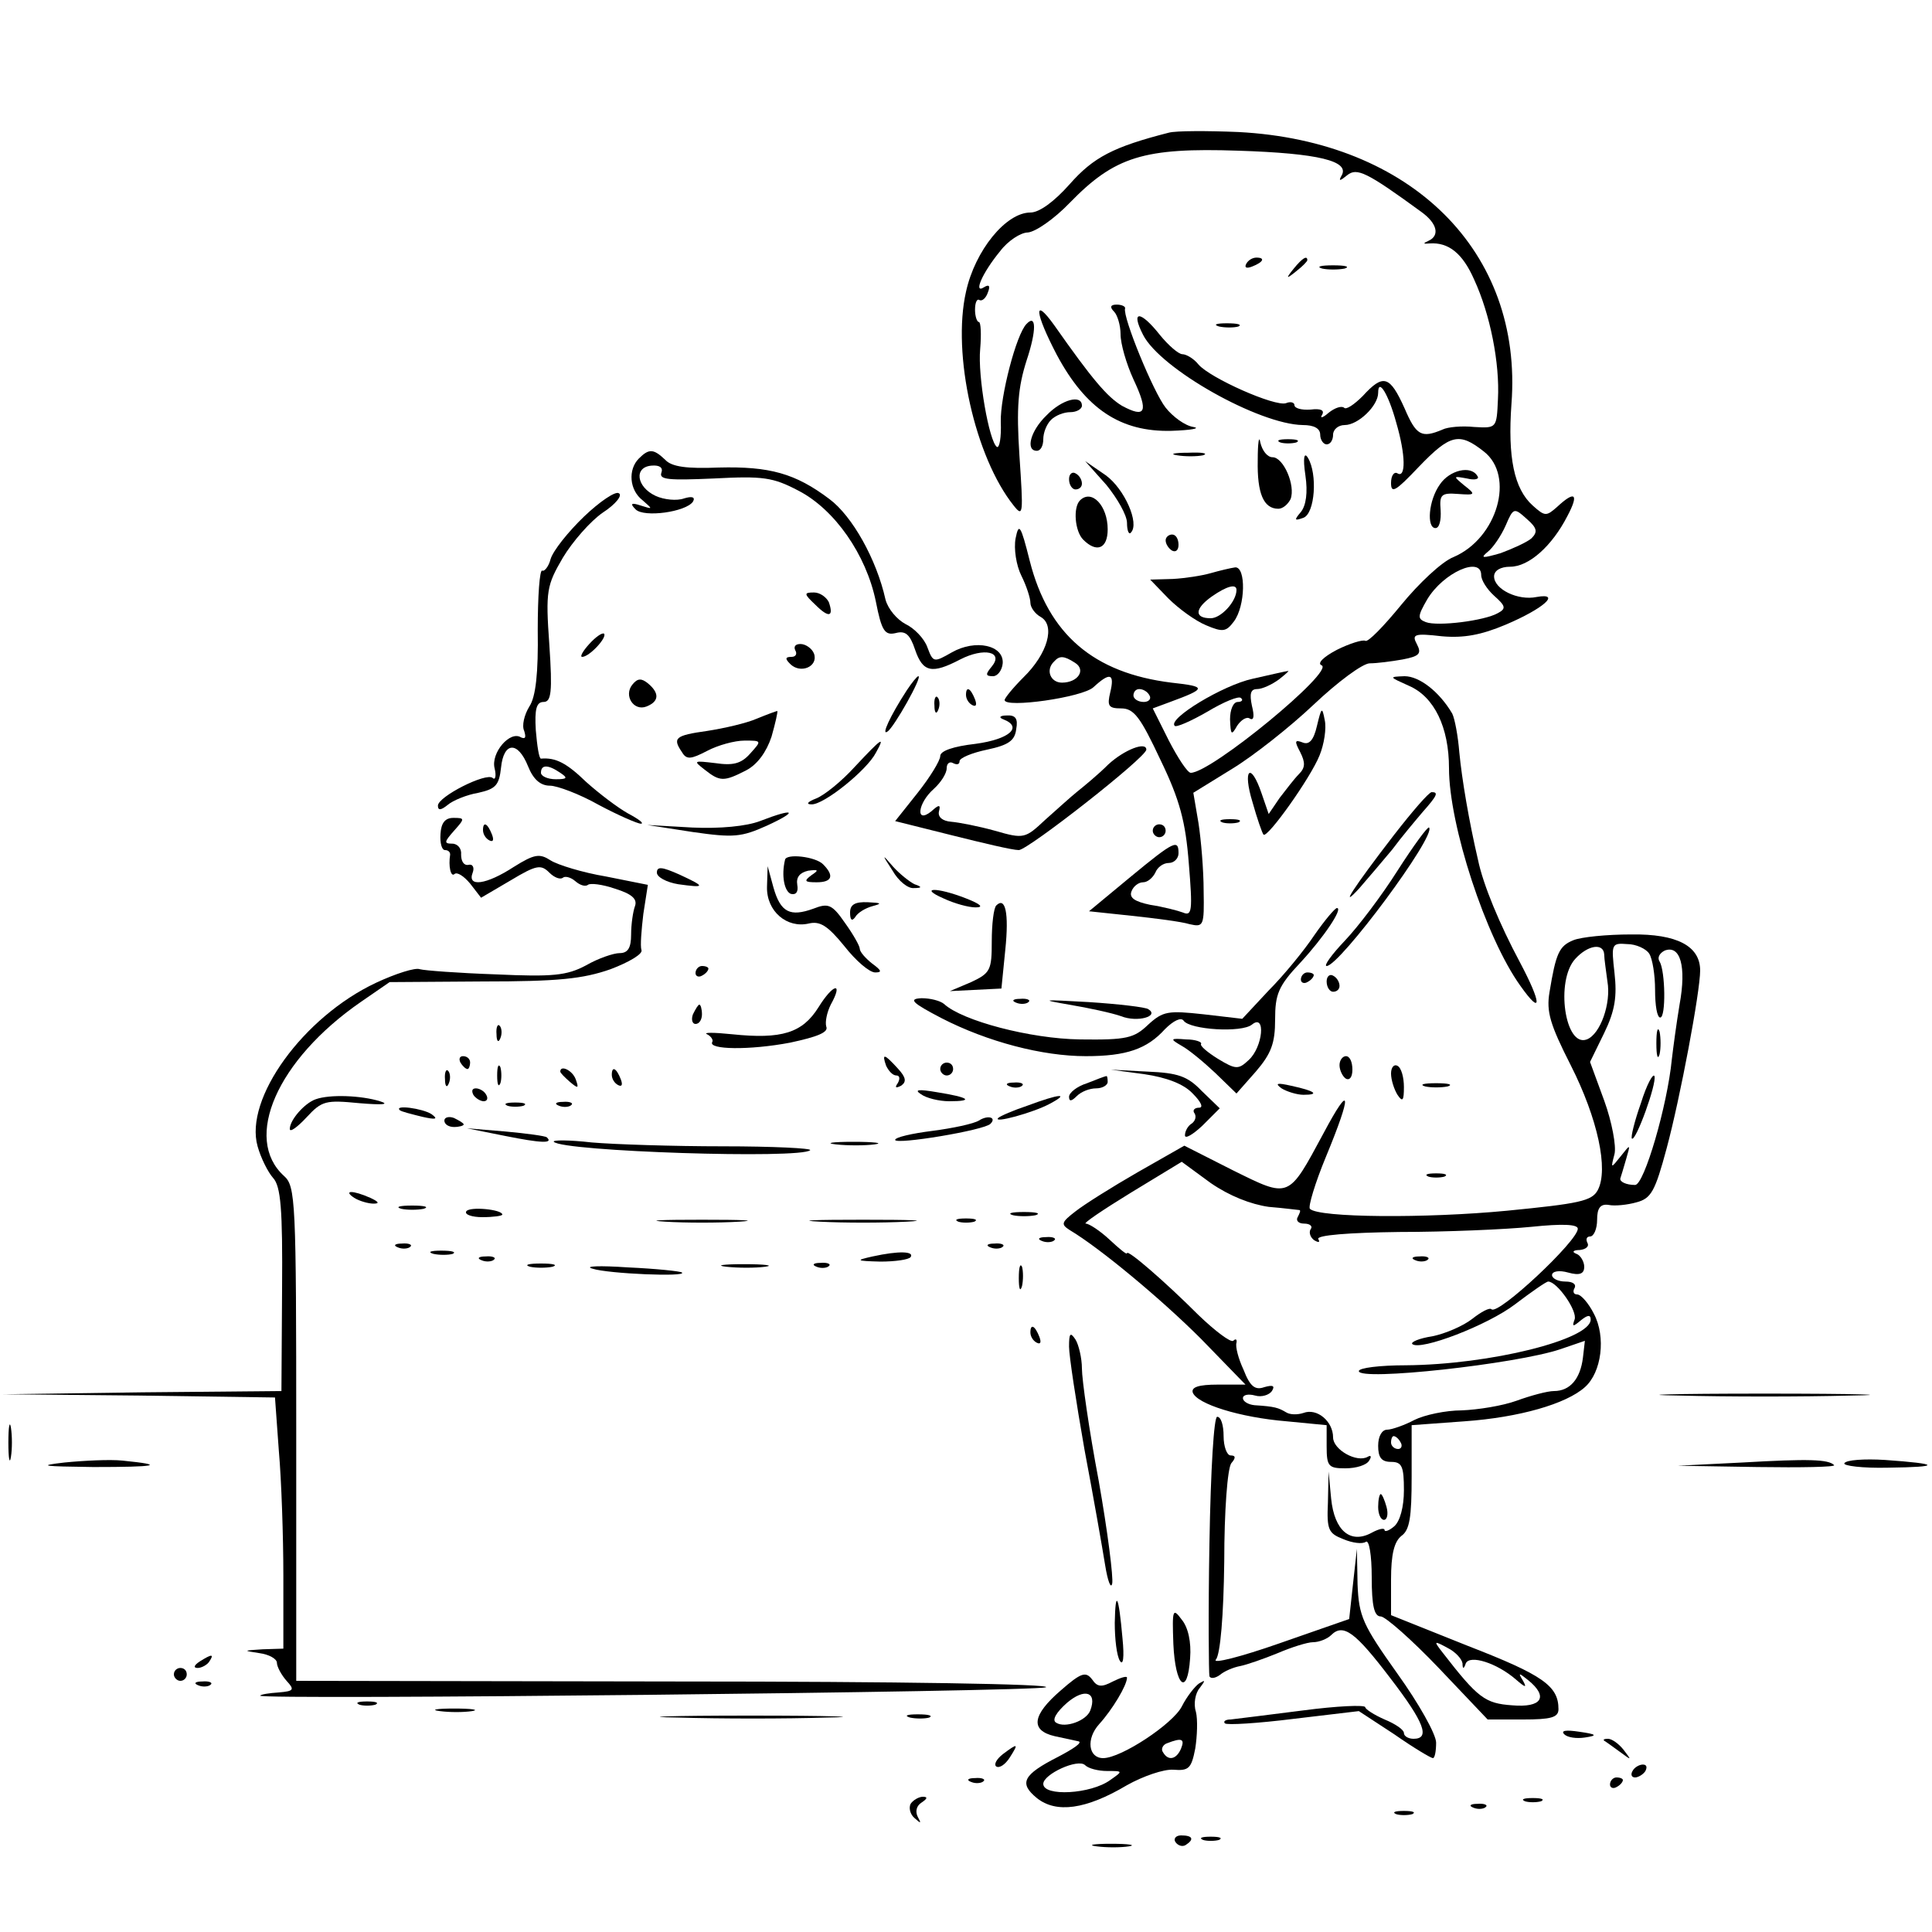 <?xml version="1.0" standalone="no"?>
<!DOCTYPE svg PUBLIC "-//W3C//DTD SVG 20010904//EN"
 "http://www.w3.org/TR/2001/REC-SVG-20010904/DTD/svg10.dtd">
<svg version="1.0" xmlns="http://www.w3.org/2000/svg"
 width="300pt" height="300pt" viewBox="0 0 300 300"
 preserveAspectRatio="xMidYMid meet">
<g transform="translate(0,300) scale(0.1,-0.1)"
fill="#000000" stroke="none">
<path d="M1815 2794 c-86 -22 -117 -38 -154 -80 -24 -27 -47 -44 -61 -44 -38
0 -86 -59 -100 -123 -22 -97 14 -257 74 -332 15 -19 15 -13 9 77 -5 76 -2 107
11 148 16 48 15 73 0 57 -16 -16 -41 -113 -40 -152 1 -24 -2 -41 -6 -39 -12 8
-30 110 -26 152 2 23 1 42 -2 42 -3 0 -6 9 -6 19 0 11 3 18 7 15 4 -2 10 3 13
12 4 10 2 13 -6 8 -17 -11 -3 22 25 56 12 16 32 29 43 29 12 1 41 21 65 46 70
72 115 86 262 81 124 -4 174 -16 160 -39 -5 -9 -2 -8 9 1 15 12 30 5 115 -57
25 -18 29 -37 11 -45 -9 -4 -8 -5 2 -4 29 2 51 -15 69 -56 25 -54 40 -130 37
-186 -2 -45 -2 -45 -37 -43 -19 2 -41 0 -49 -4 -33 -14 -41 -9 -59 33 -23 51
-33 54 -65 19 -13 -13 -26 -22 -29 -18 -4 3 -14 0 -24 -8 -9 -8 -14 -9 -10 -3
4 7 -2 10 -18 8 -14 -1 -25 2 -25 7 0 4 -6 6 -13 3 -17 -6 -118 39 -136 60 -7
9 -19 16 -25 16 -6 0 -22 14 -35 30 -30 38 -46 39 -26 0 27 -53 180 -139 248
-140 17 0 27 -5 27 -15 0 -8 5 -15 10 -15 6 0 10 7 10 15 0 8 8 15 18 15 21 0
52 30 52 50 0 24 16 -2 28 -46 15 -51 15 -87 2 -79 -5 3 -10 -3 -10 -15 0 -17
7 -13 43 25 49 51 63 54 101 24 49 -38 21 -135 -47 -164 -18 -7 -54 -41 -81
-74 -27 -33 -52 -59 -56 -56 -4 2 -24 -4 -44 -14 -21 -11 -31 -21 -24 -24 22
-8 -171 -167 -203 -167 -5 0 -20 23 -34 50 l-25 50 27 10 c57 21 57 24 2 30
-121 15 -191 75 -220 189 -14 56 -17 60 -22 35 -3 -16 1 -42 9 -58 8 -16 14
-35 14 -42 0 -7 7 -17 16 -22 23 -13 11 -57 -27 -94 -16 -16 -29 -32 -29 -35
0 -13 121 4 138 20 26 24 33 21 26 -8 -5 -21 -3 -25 17 -25 20 0 30 -14 61
-80 30 -62 39 -96 44 -161 6 -73 5 -82 -9 -76 -8 3 -31 9 -51 12 -24 5 -33 11
-29 21 3 8 11 14 18 14 7 0 15 7 19 15 3 8 12 15 21 15 8 0 15 7 15 15 0 22
-6 20 -75 -37 l-64 -53 66 -7 c37 -4 77 -9 90 -13 22 -5 23 -3 22 52 0 32 -4
79 -8 105 l-8 47 60 37 c33 20 90 65 127 100 37 35 76 64 87 64 11 0 34 3 51
6 26 5 30 9 22 24 -8 15 -4 17 39 12 34 -3 61 2 99 18 59 25 87 50 48 43 -29
-6 -66 12 -66 32 0 9 10 15 25 15 29 0 65 32 89 79 18 34 12 40 -16 14 -17
-15 -19 -15 -38 2 -29 26 -39 75 -33 158 18 236 -155 408 -424 422 -48 2 -97
2 -108 -1z m563 -630 c-7 -6 -29 -16 -48 -23 -28 -8 -32 -8 -20 2 8 6 21 25
28 41 12 28 13 28 33 10 16 -14 17 -20 7 -30z m-78 -57 c0 -8 9 -22 20 -32 18
-16 19 -20 6 -27 -21 -12 -94 -21 -112 -14 -13 5 -13 9 2 35 25 42 84 68 84
38z m-631 -136 c18 -11 5 -31 -20 -31 -18 0 -26 20 -12 33 8 9 15 9 32 -2z
m116 -51 c3 -5 -1 -10 -9 -10 -9 0 -16 5 -16 10 0 6 4 10 9 10 6 0 13 -4 16
-10z"/>
<path d="M1935 2590 c-3 -6 1 -7 9 -4 18 7 21 14 7 14 -6 0 -13 -4 -16 -10z"/>
<path d="M2009 2583 c-13 -16 -12 -17 4 -4 9 7 17 15 17 17 0 8 -8 3 -21 -13z"/>
<path d="M2053 2583 c9 -2 25 -2 35 0 9 3 1 5 -18 5 -19 0 -27 -2 -17 -5z"/>
<path d="M1730 2516 c5 -5 10 -21 10 -35 0 -15 9 -46 20 -70 24 -51 19 -61
-18 -41 -23 14 -46 41 -105 125 -33 46 -30 19 4 -46 45 -84 99 -120 178 -118
31 1 46 4 34 6 -13 2 -32 16 -43 30 -19 24 -67 141 -63 154 1 3 -5 6 -13 6
-10 0 -11 -4 -4 -11z"/>
<path d="M1893 2493 c9 -2 23 -2 30 0 6 3 -1 5 -18 5 -16 0 -22 -2 -12 -5z"/>
<path d="M1625 2355 c-25 -24 -33 -55 -15 -55 6 0 10 8 10 18 0 10 5 23 12 30
7 7 20 12 30 12 10 0 18 5 18 10 0 18 -31 10 -55 -15z"/>
<path d="M1953 2285 c-1 -51 9 -75 32 -75 7 0 15 7 19 15 8 21 -11 65 -28 65
-8 0 -16 10 -19 23 -2 12 -4 0 -4 -28z"/>
<path d="M1988 2313 c6 -2 18 -2 25 0 6 3 1 5 -13 5 -14 0 -19 -2 -12 -5z"/>
<path d="M992 2288 c-17 -17 -15 -49 6 -65 16 -14 16 -14 -3 -8 -15 5 -17 3
-8 -6 13 -13 78 -4 89 12 4 7 -1 9 -14 5 -11 -4 -31 -2 -44 4 -30 14 -34 45
-6 47 12 1 18 -3 15 -11 -4 -11 12 -12 81 -9 77 4 92 2 132 -19 56 -29 105
-99 120 -172 9 -46 14 -53 31 -49 15 4 22 -2 30 -26 12 -35 26 -38 70 -15 37
19 68 12 49 -11 -10 -12 -10 -15 2 -15 7 0 14 9 15 20 2 28 -42 38 -79 17 -28
-16 -29 -16 -38 8 -5 14 -21 30 -34 36 -13 7 -27 23 -31 38 -14 63 -52 130
-87 156 -53 40 -93 51 -172 49 -49 -2 -73 1 -83 12 -18 17 -25 18 -41 2z"/>
<path d="M1828 2293 c12 -2 30 -2 40 0 9 3 -1 5 -23 4 -22 0 -30 -2 -17 -4z"/>
<path d="M2027 2262 c4 -27 1 -47 -7 -57 -11 -13 -10 -14 4 -9 18 7 22 68 7
93 -6 10 -8 0 -4 -27z"/>
<path d="M1718 2247 c17 -21 32 -47 32 -59 0 -12 3 -19 6 -15 14 14 -10 68
-39 89 l-32 22 33 -37z"/>
<path d="M1660 2256 c0 -9 5 -16 10 -16 6 0 10 4 10 9 0 6 -4 13 -10 16 -5 3
-10 -1 -10 -9z"/>
<path d="M2236 2248 c-18 -25 -21 -68 -7 -68 6 0 9 12 8 28 -2 24 1 27 27 25
27 -2 28 -1 10 13 -18 15 -18 15 4 11 12 -3 20 -1 16 4 -10 17 -43 9 -58 -13z"/>
<path d="M907 2198 c-25 -24 -48 -53 -52 -66 -3 -12 -10 -20 -13 -18 -4 2 -7
-39 -7 -92 1 -67 -3 -104 -13 -119 -8 -13 -12 -30 -8 -38 3 -10 2 -13 -5 -10
-17 11 -47 -24 -41 -48 3 -12 1 -19 -3 -15 -10 9 -85 -29 -85 -43 0 -8 5 -7
15 1 8 7 30 16 48 19 27 6 32 12 35 39 4 40 26 42 42 2 8 -20 19 -30 34 -30
11 0 46 -13 76 -30 30 -16 60 -29 65 -29 6 0 -3 7 -20 16 -16 9 -45 31 -65 49
-30 29 -47 38 -70 36 -3 0 -6 20 -8 44 -2 33 1 44 12 44 12 0 14 15 9 89 -6
84 -4 92 21 135 15 25 43 57 62 70 20 13 31 27 25 30 -5 4 -30 -13 -54 -36z
m-37 -398 c12 -8 11 -10 -7 -10 -13 0 -23 5 -23 10 0 13 11 13 30 0z"/>
<path d="M1677 2223 c-11 -11 -8 -48 5 -61 21 -21 38 -14 38 16 0 37 -25 63
-43 45z"/>
<path d="M1810 2161 c0 -6 5 -13 10 -16 6 -3 10 1 10 9 0 9 -4 16 -10 16 -5 0
-10 -4 -10 -9z"/>
<path d="M1880 2110 c-14 -4 -40 -8 -59 -9 l-35 -1 28 -29 c16 -16 42 -35 59
-42 26 -11 31 -10 43 6 18 24 19 85 2 84 -7 -1 -24 -5 -38 -9z m40 -26 c0 -18
-24 -44 -40 -44 -26 0 -25 15 2 34 23 16 38 20 38 10z"/>
<path d="M1266 2061 c21 -21 29 -19 21 4 -4 8 -14 15 -23 15 -16 0 -16 -2 2
-19z"/>
<path d="M915 2000 c-10 -11 -15 -20 -11 -20 11 0 39 30 34 36 -3 2 -13 -5
-23 -16z"/>
<path d="M1235 1990 c3 -5 1 -10 -6 -10 -10 0 -10 -3 -2 -11 16 -16 44 -4 37
16 -3 8 -13 15 -21 15 -8 0 -11 -4 -8 -10z"/>
<path d="M1945 1946 c-46 -10 -132 -62 -121 -73 2 -3 25 7 51 22 25 15 49 25
52 21 4 -3 1 -6 -5 -6 -7 0 -12 -12 -12 -27 1 -24 2 -26 11 -10 6 9 15 15 20
11 6 -3 7 4 3 20 -4 19 -2 26 8 26 8 0 23 7 34 15 10 8 17 14 14 13 -3 0 -28
-6 -55 -12z"/>
<path d="M982 1937 c-14 -17 2 -42 22 -34 20 8 20 21 2 36 -10 8 -16 8 -24 -2z"/>
<path d="M1408 1928 c-26 -40 -40 -71 -30 -64 10 6 55 86 48 86 -2 0 -10 -10
-18 -22z"/>
<path d="M2188 1935 c39 -17 62 -64 62 -128 0 -88 57 -263 111 -338 34 -48 33
-27 -1 37 -31 58 -57 120 -65 159 -14 60 -25 125 -29 167 -2 25 -7 52 -11 60
-20 34 -51 58 -74 58 -25 -1 -24 -1 7 -15z"/>
<path d="M1500 1921 c0 -6 4 -13 10 -16 6 -3 7 1 4 9 -7 18 -14 21 -14 7z"/>
<path d="M1451 1904 c0 -11 3 -14 6 -6 3 7 2 16 -1 19 -3 4 -6 -2 -5 -13z"/>
<path d="M1175 1884 c-16 -7 -51 -15 -77 -19 -50 -7 -54 -11 -39 -33 7 -12 14
-11 39 2 17 9 43 16 58 16 27 0 27 0 9 -20 -14 -16 -27 -19 -54 -15 -34 4 -35
4 -17 -10 24 -19 30 -19 65 -1 17 9 31 28 39 52 6 21 10 39 9 40 -1 0 -15 -5
-32 -12z"/>
<path d="M2045 1873 c-5 -22 -12 -30 -22 -26 -13 5 -13 2 -4 -15 8 -16 8 -24
-2 -34 -7 -7 -20 -24 -30 -37 l-17 -25 -11 32 c-17 50 -30 38 -14 -14 7 -25
15 -48 17 -50 6 -6 73 88 87 123 7 17 11 42 8 55 -4 21 -5 20 -12 -9z"/>
<path d="M1558 1883 c31 -12 9 -31 -43 -38 -35 -4 -55 -11 -55 -19 0 -7 -16
-33 -35 -57 l-35 -44 88 -22 c48 -12 94 -23 104 -23 14 0 198 144 198 156 0
13 -34 0 -59 -23 -16 -16 -38 -34 -48 -42 -10 -8 -32 -28 -50 -44 -31 -29 -33
-30 -78 -17 -25 7 -56 13 -68 14 -13 1 -21 7 -19 16 3 11 0 11 -12 0 -25 -20
-21 13 4 35 11 10 20 24 20 32 0 8 5 11 10 8 6 -3 10 -2 10 3 0 5 19 13 43 18
33 7 43 14 45 32 3 16 -1 22 -15 21 -10 0 -13 -3 -5 -6z"/>
<path d="M1327 1809 c-20 -22 -47 -44 -60 -49 -13 -5 -16 -9 -7 -9 19 -1 86
53 100 80 15 27 10 24 -33 -22z"/>
<path d="M2165 1704 c-64 -83 -87 -119 -54 -83 13 15 36 42 51 60 14 19 36 45
47 58 23 26 25 31 14 31 -5 -1 -30 -30 -58 -66z"/>
<path d="M1180 1725 c-21 -8 -62 -12 -105 -10 l-70 4 71 -11 c63 -9 75 -8 115
10 50 23 43 28 -11 7z"/>
<path d="M684 1705 c-1 -14 2 -25 7 -25 5 0 8 -3 8 -7 -3 -18 1 -36 7 -30 4 3
14 -3 24 -15 l17 -22 46 27 c40 24 47 25 60 12 8 -8 17 -11 21 -8 3 3 12 1 19
-5 8 -7 16 -9 20 -6 3 3 22 1 42 -6 26 -8 35 -16 31 -27 -3 -8 -6 -28 -6 -44
0 -21 -5 -29 -18 -29 -9 0 -33 -8 -52 -19 -30 -16 -52 -18 -140 -14 -58 2
-111 6 -118 8 -7 3 -38 -7 -68 -21 -113 -53 -205 -180 -184 -254 5 -18 16 -40
24 -49 12 -13 15 -48 14 -174 l-1 -157 -216 -2 -216 -3 211 -2 211 -3 6 -83
c4 -45 7 -133 7 -194 l0 -113 -32 -1 c-31 -2 -31 -2 -5 -6 15 -2 27 -9 27 -15
0 -6 7 -19 15 -28 13 -14 11 -16 -12 -18 -15 -1 -28 -3 -29 -5 -7 -7 1202 6
1220 13 12 5 -229 9 -571 9 l-593 1 0 383 c0 363 -1 385 -19 401 -64 58 -11
180 119 270 l45 31 145 1 c117 0 155 4 198 19 29 11 51 24 48 30 -2 6 0 31 3
56 l7 45 -65 13 c-36 6 -75 18 -86 25 -17 11 -25 10 -57 -10 -43 -28 -73 -32
-64 -9 3 8 0 14 -7 12 -7 -1 -11 6 -11 16 1 9 -5 17 -14 17 -13 0 -12 3 3 20
17 19 17 20 -1 20 -13 0 -19 -8 -20 -25z"/>
<path d="M1898 1723 c6 -2 18 -2 25 0 6 3 1 5 -13 5 -14 0 -19 -2 -12 -5z"/>
<path d="M750 1711 c0 -6 4 -13 10 -16 6 -3 7 1 4 9 -7 18 -14 21 -14 7z"/>
<path d="M1790 1710 c0 -5 5 -10 10 -10 6 0 10 5 10 10 0 6 -4 10 -10 10 -5 0
-10 -4 -10 -10z"/>
<path d="M2170 1648 c-24 -38 -61 -87 -82 -109 -20 -21 -33 -39 -28 -39 20 0
171 203 159 215 -2 2 -24 -28 -49 -67z"/>
<path d="M1219 1665 c-6 -25 -1 -49 9 -53 8 -2 12 3 10 14 -2 12 4 19 17 22
16 2 17 1 5 -7 -12 -9 -11 -11 8 -11 24 0 28 10 10 28 -12 12 -57 17 -59 7z"/>
<path d="M1386 1648 c9 -16 24 -28 33 -27 13 0 13 2 1 6 -8 4 -23 16 -33 27
-18 21 -18 20 -1 -6z"/>
<path d="M1020 1645 c0 -7 15 -15 33 -18 43 -6 43 -4 2 15 -27 12 -35 13 -35
3z"/>
<path d="M1191 1623 c-1 -38 31 -65 65 -57 17 4 29 -3 55 -35 18 -23 39 -41
48 -41 11 0 10 3 -5 14 -10 8 -19 18 -19 23 0 4 -10 22 -23 40 -20 29 -26 31
-49 22 -36 -13 -51 -6 -62 33 l-9 33 -1 -32z"/>
<path d="M1465 1605 c17 -8 39 -14 50 -14 13 0 8 5 -15 14 -46 18 -74 17 -35
0z"/>
<path d="M1320 1583 c0 -12 3 -14 8 -7 4 7 16 14 27 17 15 4 14 5 -7 6 -21 1
-28 -4 -28 -16z"/>
<path d="M1547 1594 c-4 -4 -7 -29 -7 -56 0 -44 -2 -49 -32 -63 l-33 -14 40 2
40 2 6 60 c6 58 0 83 -14 69z"/>
<path d="M2041 1548 c-16 -24 -48 -63 -71 -86 l-41 -44 -60 7 c-55 6 -63 5
-86 -16 -22 -21 -33 -24 -106 -23 -77 1 -183 29 -211 55 -6 5 -21 9 -35 9 -21
-1 -15 -7 31 -31 72 -37 157 -59 224 -59 63 0 95 11 123 42 13 13 25 19 29 13
10 -14 90 -19 106 -6 22 18 17 -35 -5 -55 -16 -15 -20 -15 -48 2 -16 10 -28
20 -26 23 2 3 -9 7 -23 7 -25 2 -26 1 -7 -10 11 -6 34 -25 52 -42 l33 -32 30
34 c24 28 30 44 30 81 0 39 5 52 39 88 37 40 67 85 57 85 -3 0 -19 -19 -35
-42z"/>
<path d="M2443 1540 c-22 -9 -27 -20 -37 -81 -5 -30 1 -50 33 -113 42 -83 59
-162 42 -194 -9 -17 -29 -21 -141 -32 -125 -12 -293 -11 -306 3 -3 3 8 40 25
81 41 99 39 117 -4 36 -55 -102 -52 -101 -141 -57 l-75 38 -72 -41 c-40 -23
-83 -50 -97 -61 -22 -17 -23 -20 -9 -29 47 -28 142 -107 204 -169 l69 -71 -43
0 c-30 0 -41 -4 -39 -12 6 -18 73 -39 146 -45 l62 -6 0 -33 c0 -31 3 -34 29
-34 17 0 33 5 37 12 4 6 3 9 -2 6 -17 -10 -54 11 -54 30 0 25 -25 46 -46 38
-9 -3 -21 -3 -27 1 -12 7 -17 9 -49 11 -10 1 -18 6 -18 11 0 5 8 7 19 4 10 -3
22 1 26 7 5 8 2 10 -12 6 -14 -5 -22 1 -32 27 -8 17 -13 36 -11 42 1 5 -1 7
-5 3 -4 -3 -28 15 -54 40 -52 52 -111 103 -111 96 0 -3 -12 7 -27 21 -15 14
-32 25 -37 25 -5 0 26 21 70 48 l79 48 45 -33 c29 -20 62 -33 90 -37 25 -2 46
-5 48 -5 2 -1 0 -5 -3 -11 -3 -5 1 -10 10 -10 9 0 14 -4 10 -9 -3 -5 0 -13 6
-17 7 -4 9 -3 6 2 -3 6 47 10 126 11 73 0 165 4 205 8 48 5 72 4 72 -3 0 -19
-124 -135 -134 -125 -3 3 -16 -4 -30 -15 -14 -11 -42 -23 -62 -27 -20 -3 -34
-9 -31 -12 12 -11 117 29 160 62 25 19 48 35 51 35 14 0 46 -46 41 -59 -4 -11
-3 -12 10 -1 10 8 15 9 15 1 0 -31 -156 -70 -287 -71 -40 0 -73 -4 -73 -9 0
-16 245 11 313 34 l38 13 -3 -26 c-4 -33 -20 -52 -45 -52 -10 0 -36 -7 -58
-15 -22 -8 -60 -14 -85 -15 -25 0 -58 -7 -74 -15 -15 -8 -35 -15 -42 -15 -8 0
-14 -10 -14 -25 0 -18 5 -25 20 -25 17 0 20 -7 20 -44 0 -26 -6 -48 -15 -56
-8 -7 -15 -9 -15 -6 0 4 -9 2 -20 -4 -33 -18 -58 3 -63 53 l-4 42 -1 -48 c-2
-43 1 -48 24 -57 14 -6 30 -8 35 -4 5 3 9 -21 9 -55 0 -45 4 -61 14 -61 7 0
48 -36 90 -80 l76 -80 55 0 c43 0 55 3 55 16 0 36 -24 53 -140 98 l-120 48 0
55 c0 40 5 59 16 68 13 9 16 29 16 92 l0 80 82 6 c85 6 158 27 187 53 26 23
33 78 14 114 -8 16 -20 30 -26 30 -6 0 -7 5 -4 10 3 6 -3 10 -14 10 -12 0 -21
5 -21 10 0 6 11 8 25 4 18 -5 25 -2 25 9 0 8 -6 18 -12 20 -8 3 -5 6 5 6 10 1
15 6 12 11 -3 6 -1 10 4 10 6 0 11 12 11 26 0 18 5 25 18 23 9 -2 29 0 43 4
23 6 29 17 47 84 21 78 52 243 52 276 0 38 -36 57 -107 56 -38 0 -78 -4 -90
-9z m118 -21 c5 -8 9 -33 9 -56 0 -24 3 -43 8 -43 9 0 8 72 -1 87 -4 6 0 13 8
17 24 9 34 -24 23 -84 -5 -30 -10 -68 -12 -85 -7 -72 -43 -195 -57 -195 -14 0
-24 5 -23 10 1 3 5 16 9 30 7 24 7 24 -8 5 -16 -20 -16 -20 -10 3 3 12 -4 50
-16 83 l-22 60 22 45 c17 35 20 57 16 93 -5 45 -5 47 20 45 13 0 29 -7 34 -15z
m-70 -1 c0 -7 3 -26 5 -42 6 -34 -11 -82 -32 -90 -34 -13 -49 91 -18 125 20
22 44 25 45 7z m-316 -758 c3 -5 1 -10 -4 -10 -6 0 -11 5 -11 10 0 6 2 10 4
10 3 0 8 -4 11 -10z m96 -343 c0 -9 2 -9 5 0 6 14 48 1 78 -25 15 -13 17 -13
11 -2 -8 13 -7 13 8 1 32 -26 21 -43 -25 -39 -42 3 -53 11 -108 82 -14 18 -14
19 8 7 12 -6 22 -17 23 -24z"/>
<path d="M2572 1380 c0 -19 2 -27 5 -17 2 9 2 25 0 35 -3 9 -5 1 -5 -18z"/>
<path d="M2548 1287 c-10 -28 -16 -53 -14 -55 6 -5 39 86 35 97 -2 5 -12 -13
-21 -42z"/>
<path d="M1080 1489 c0 -5 5 -7 10 -4 6 3 10 8 10 11 0 2 -4 4 -10 4 -5 0 -10
-5 -10 -11z"/>
<path d="M2020 1479 c0 -5 5 -7 10 -4 6 3 10 8 10 11 0 2 -4 4 -10 4 -5 0 -10
-5 -10 -11z"/>
<path d="M2060 1476 c0 -9 5 -16 10 -16 6 0 10 4 10 9 0 6 -4 13 -10 16 -5 3
-10 -1 -10 -9z"/>
<path d="M1271 1436 c-25 -40 -57 -50 -134 -42 -29 3 -46 3 -39 0 6 -3 10 -9
8 -12 -7 -12 58 -13 121 -1 42 9 60 16 56 25 -2 7 1 22 7 34 20 36 4 33 -19
-4z"/>
<path d="M1578 1443 c7 -3 16 -2 19 1 4 3 -2 6 -13 5 -11 0 -14 -3 -6 -6z"/>
<path d="M1660 1440 c30 -5 67 -13 81 -18 25 -10 60 0 42 11 -4 3 -46 8 -93
11 -72 4 -76 4 -30 -4z"/>
<path d="M1076 1425 c-3 -8 -1 -15 4 -15 6 0 10 7 10 15 0 8 -2 15 -4 15 -2 0
-6 -7 -10 -15z"/>
<path d="M771 1394 c0 -11 3 -14 6 -6 3 7 2 16 -1 19 -3 4 -6 -2 -5 -13z"/>
<path d="M715 1350 c3 -5 8 -10 11 -10 2 0 4 5 4 10 0 6 -5 10 -11 10 -5 0 -7
-4 -4 -10z"/>
<path d="M1376 1345 c4 -8 10 -15 16 -15 5 0 6 -5 2 -12 -5 -7 -3 -8 5 -4 9 6
8 13 -5 27 -21 23 -25 24 -18 4z"/>
<path d="M2080 1346 c0 -8 5 -18 10 -21 6 -3 10 3 10 14 0 12 -4 21 -10 21 -5
0 -10 -6 -10 -14z"/>
<path d="M772 1330 c0 -14 2 -19 5 -12 2 6 2 18 0 25 -3 6 -5 1 -5 -13z"/>
<path d="M1460 1340 c0 -5 5 -10 10 -10 6 0 10 5 10 10 0 6 -4 10 -10 10 -5 0
-10 -4 -10 -10z"/>
<path d="M2160 1333 c0 -10 5 -25 10 -33 8 -12 10 -9 10 12 0 15 -4 30 -10 33
-5 3 -10 -2 -10 -12z"/>
<path d="M691 1324 c0 -11 3 -14 6 -6 3 7 2 16 -1 19 -3 4 -6 -2 -5 -13z"/>
<path d="M870 1336 c0 -2 7 -9 15 -16 13 -11 14 -10 9 4 -5 14 -24 23 -24 12z"/>
<path d="M950 1331 c0 -6 4 -13 10 -16 6 -3 7 1 4 9 -7 18 -14 21 -14 7z"/>
<path d="M1777 1332 c34 -5 61 -15 75 -30 13 -13 17 -22 10 -22 -7 0 -11 -4
-7 -9 3 -5 1 -12 -5 -16 -5 -3 -10 -11 -10 -18 0 -6 12 1 27 15 l27 27 -28 27
c-22 23 -37 28 -84 30 l-57 3 52 -7z"/>
<path d="M1688 1318 c-16 -5 -28 -15 -28 -21 0 -8 4 -7 12 1 7 7 20 12 30 12
10 0 18 5 18 10 0 6 -1 10 -2 9 -2 0 -15 -5 -30 -11z"/>
<path d="M1568 1313 c7 -3 16 -2 19 1 4 3 -2 6 -13 5 -11 0 -14 -3 -6 -6z"/>
<path d="M1990 1310 c8 -5 24 -10 34 -10 26 0 18 6 -19 14 -22 5 -26 4 -15 -4z"/>
<path d="M2213 1313 c9 -2 25 -2 35 0 9 3 1 5 -18 5 -19 0 -27 -2 -17 -5z"/>
<path d="M735 1300 c3 -5 11 -10 16 -10 6 0 7 5 4 10 -3 6 -11 10 -16 10 -6 0
-7 -4 -4 -10z"/>
<path d="M1430 1301 c8 -6 28 -11 44 -11 39 0 31 6 -19 14 -29 5 -36 4 -25 -3z"/>
<path d="M490 1293 c-17 -6 -40 -32 -40 -46 0 -6 12 3 26 18 24 26 30 27 82
22 36 -3 48 -2 32 3 -29 9 -78 11 -100 3z"/>
<path d="M1595 1283 c-21 -7 -42 -16 -45 -19 -9 -9 54 8 80 22 32 17 16 16
-35 -3z"/>
<path d="M788 1283 c6 -2 18 -2 25 0 6 3 1 5 -13 5 -14 0 -19 -2 -12 -5z"/>
<path d="M868 1283 c7 -3 16 -2 19 1 4 3 -2 6 -13 5 -11 0 -14 -3 -6 -6z"/>
<path d="M621 1276 c2 -2 18 -6 34 -10 22 -5 26 -4 15 4 -14 9 -59 15 -49 6z"/>
<path d="M690 1260 c0 -6 7 -10 15 -10 8 0 15 2 15 4 0 2 -7 6 -15 10 -8 3
-15 1 -15 -4z"/>
<path d="M1520 1260 c-8 -5 -41 -12 -72 -16 -32 -4 -58 -10 -58 -14 0 -8 139
15 148 25 10 10 -4 14 -18 5z"/>
<path d="M785 1236 c55 -11 75 -12 64 -2 -2 2 -31 6 -64 9 l-60 5 60 -12z"/>
<path d="M860 1227 c14 -15 384 -27 398 -13 3 3 -58 6 -135 6 -77 0 -169 3
-204 6 -35 4 -62 4 -59 1z"/>
<path d="M1298 1223 c18 -2 45 -2 60 0 15 2 0 4 -33 4 -33 0 -45 -2 -27 -4z"/>
<path d="M2218 1173 c6 -2 18 -2 25 0 6 3 1 5 -13 5 -14 0 -19 -2 -12 -5z"/>
<path d="M550 1140 c8 -5 22 -9 30 -9 10 0 8 3 -5 9 -27 12 -43 12 -25 0z"/>
<path d="M623 1123 c9 -2 25 -2 35 0 9 3 1 5 -18 5 -19 0 -27 -2 -17 -5z"/>
<path d="M724 1119 c-3 -5 9 -9 25 -9 17 0 31 2 31 4 0 8 -51 13 -56 5z"/>
<path d="M1573 1113 c9 -2 25 -2 35 0 9 3 1 5 -18 5 -19 0 -27 -2 -17 -5z"/>
<path d="M1033 1103 c31 -2 83 -2 115 0 31 2 5 3 -58 3 -63 0 -89 -1 -57 -3z"/>
<path d="M1273 1103 c37 -2 97 -2 135 0 37 2 6 3 -68 3 -74 0 -105 -1 -67 -3z"/>
<path d="M1488 1103 c6 -2 18 -2 25 0 6 3 1 5 -13 5 -14 0 -19 -2 -12 -5z"/>
<path d="M1618 1073 c7 -3 16 -2 19 1 4 3 -2 6 -13 5 -11 0 -14 -3 -6 -6z"/>
<path d="M618 1063 c7 -3 16 -2 19 1 4 3 -2 6 -13 5 -11 0 -14 -3 -6 -6z"/>
<path d="M1538 1063 c7 -3 16 -2 19 1 4 3 -2 6 -13 5 -11 0 -14 -3 -6 -6z"/>
<path d="M673 1053 c9 -2 23 -2 30 0 6 3 -1 5 -18 5 -16 0 -22 -2 -12 -5z"/>
<path d="M1355 1049 c-27 -6 -26 -7 12 -8 23 0 44 3 47 7 6 9 -18 10 -59 1z"/>
<path d="M748 1043 c7 -3 16 -2 19 1 4 3 -2 6 -13 5 -11 0 -14 -3 -6 -6z"/>
<path d="M2198 1043 c7 -3 16 -2 19 1 4 3 -2 6 -13 5 -11 0 -14 -3 -6 -6z"/>
<path d="M823 1033 c9 -2 25 -2 35 0 9 3 1 5 -18 5 -19 0 -27 -2 -17 -5z"/>
<path d="M920 1030 c25 -8 147 -13 139 -6 -2 2 -40 6 -84 8 -44 3 -69 2 -55
-2z"/>
<path d="M1128 1033 c18 -2 45 -2 60 0 15 2 0 4 -33 4 -33 0 -45 -2 -27 -4z"/>
<path d="M1268 1033 c7 -3 16 -2 19 1 4 3 -2 6 -13 5 -11 0 -14 -3 -6 -6z"/>
<path d="M1582 1015 c0 -16 2 -22 5 -12 2 9 2 23 0 30 -3 6 -5 -1 -5 -18z"/>
<path d="M1600 931 c0 -6 4 -13 10 -16 6 -3 7 1 4 9 -7 18 -14 21 -14 7z"/>
<path d="M1660 909 c0 -14 11 -86 24 -160 14 -74 28 -154 32 -179 4 -25 9 -38
11 -29 2 9 -7 81 -21 160 -15 79 -26 157 -26 174 0 16 -5 37 -10 45 -8 12 -10
10 -10 -11z"/>
<path d="M2608 833 c72 -2 192 -2 265 0 72 1 13 3 -133 3 -146 0 -205 -2 -132
-3z"/>
<path d="M13 760 c0 -25 2 -35 4 -22 2 12 2 32 0 45 -2 12 -4 2 -4 -23z"/>
<path d="M1878 603 c-2 -109 -1 -202 0 -206 2 -4 9 -3 16 2 7 6 21 12 32 14
10 2 36 11 58 20 21 9 46 17 55 17 9 0 22 5 28 11 19 19 38 4 92 -67 53 -69
62 -94 36 -94 -8 0 -15 4 -15 9 0 5 -13 14 -30 21 -16 7 -30 16 -30 19 0 4
-44 2 -97 -5 -54 -7 -104 -13 -112 -14 -8 0 -12 -3 -9 -6 3 -3 51 0 107 7
l101 12 55 -36 c30 -21 57 -37 60 -37 3 0 5 11 5 24 0 13 -27 61 -60 107 -54
76 -60 89 -62 139 l-1 55 -6 -54 -6 -55 -109 -38 c-60 -21 -104 -32 -98 -25 7
8 12 69 13 152 0 79 5 145 11 153 7 8 7 12 -1 12 -6 0 -11 14 -11 30 0 17 -4
30 -10 30 -5 0 -10 -80 -12 -197z"/>
<path d="M100 729 c-43 -5 -34 -6 45 -7 98 0 115 3 45 10 -19 2 -60 0 -90 -3z"/>
<path d="M2705 729 l-100 -5 124 -2 c68 -1 122 0 119 3 -9 9 -39 10 -143 4z"/>
<path d="M2864 728 c-3 -4 28 -8 68 -7 83 1 81 6 -5 12 -32 2 -60 0 -63 -5z"/>
<path d="M2140 660 c0 -11 4 -20 9 -20 5 0 7 9 4 20 -3 11 -7 20 -9 20 -2 0
-4 -9 -4 -20z"/>
<path d="M1731 480 c0 -25 3 -51 8 -59 5 -8 7 5 4 35 -6 68 -11 77 -12 24z"/>
<path d="M1822 447 c3 -66 22 -82 26 -22 2 25 -3 48 -13 60 -14 19 -15 16 -13
-38z"/>
<path d="M310 420 c-9 -6 -10 -10 -3 -10 6 0 15 5 18 10 8 12 4 12 -15 0z"/>
<path d="M270 400 c0 -5 5 -10 10 -10 6 0 10 5 10 10 0 6 -4 10 -10 10 -5 0
-10 -4 -10 -10z"/>
<path d="M1647 375 c-44 -38 -48 -62 -9 -71 15 -3 32 -7 37 -8 6 -2 -9 -12
-32 -24 -55 -28 -61 -41 -33 -64 30 -24 76 -18 140 20 25 14 57 25 72 24 24
-2 28 2 34 33 3 19 4 45 1 57 -4 12 -1 29 6 37 9 12 9 13 -1 7 -6 -4 -19 -20
-27 -36 -14 -27 -94 -80 -122 -80 -23 0 -27 30 -6 53 20 22 43 60 43 72 0 3
-10 0 -22 -6 -17 -9 -24 -9 -32 3 -10 13 -17 11 -49 -17z m46 -31 c-6 -16 -39
-28 -53 -19 -7 4 0 16 17 31 27 23 47 17 36 -12z m141 -59 c-7 -17 -20 -20
-28 -6 -4 5 0 12 6 14 23 9 28 7 22 -8z m-115 -35 c25 0 25 0 5 -14 -30 -22
-104 -26 -104 -6 0 15 54 40 65 29 5 -5 20 -9 34 -9z"/>
<path d="M308 383 c7 -3 16 -2 19 1 4 3 -2 6 -13 5 -11 0 -14 -3 -6 -6z"/>
<path d="M558 353 c6 -2 18 -2 25 0 6 3 1 5 -13 5 -14 0 -19 -2 -12 -5z"/>
<path d="M683 343 c15 -2 37 -2 50 0 12 2 0 4 -28 4 -27 0 -38 -2 -22 -4z"/>
<path d="M1053 333 c65 -2 168 -2 230 0 62 1 9 3 -118 3 -126 0 -177 -2 -112
-3z"/>
<path d="M1413 333 c9 -2 23 -2 30 0 6 3 -1 5 -18 5 -16 0 -22 -2 -12 -5z"/>
<path d="M2429 307 c5 -5 19 -7 32 -5 20 3 19 5 -9 9 -20 3 -29 2 -23 -4z"/>
<path d="M2491 297 c2 -1 13 -9 24 -17 19 -14 19 -14 6 3 -7 9 -18 17 -24 17
-6 0 -8 -1 -6 -3z"/>
<path d="M1557 276 c-10 -8 -14 -16 -10 -19 5 -3 14 3 21 14 14 22 13 23 -11
5z"/>
<path d="M2535 250 c-3 -5 -2 -10 4 -10 5 0 13 5 16 10 3 6 2 10 -4 10 -5 0
-13 -4 -16 -10z"/>
<path d="M1508 233 c7 -3 16 -2 19 1 4 3 -2 6 -13 5 -11 0 -14 -3 -6 -6z"/>
<path d="M2500 229 c0 -5 5 -7 10 -4 6 3 10 8 10 11 0 2 -4 4 -10 4 -5 0 -10
-5 -10 -11z"/>
<path d="M1414 199 c-3 -6 -1 -16 6 -22 10 -9 11 -9 5 2 -4 8 -2 17 6 22 9 6
10 9 2 9 -6 0 -15 -5 -19 -11z"/>
<path d="M2368 203 c6 -2 18 -2 25 0 6 3 1 5 -13 5 -14 0 -19 -2 -12 -5z"/>
<path d="M2288 193 c7 -3 16 -2 19 1 4 3 -2 6 -13 5 -11 0 -14 -3 -6 -6z"/>
<path d="M2168 183 c6 -2 18 -2 25 0 6 3 1 5 -13 5 -14 0 -19 -2 -12 -5z"/>
<path d="M1825 140 c4 -6 11 -8 16 -5 14 9 11 15 -7 15 -8 0 -12 -5 -9 -10z"/>
<path d="M1868 143 c6 -2 18 -2 25 0 6 3 1 5 -13 5 -14 0 -19 -2 -12 -5z"/>
<path d="M1703 133 c15 -2 37 -2 50 0 12 2 0 4 -28 4 -27 0 -38 -2 -22 -4z"/>
</g>
</svg>
